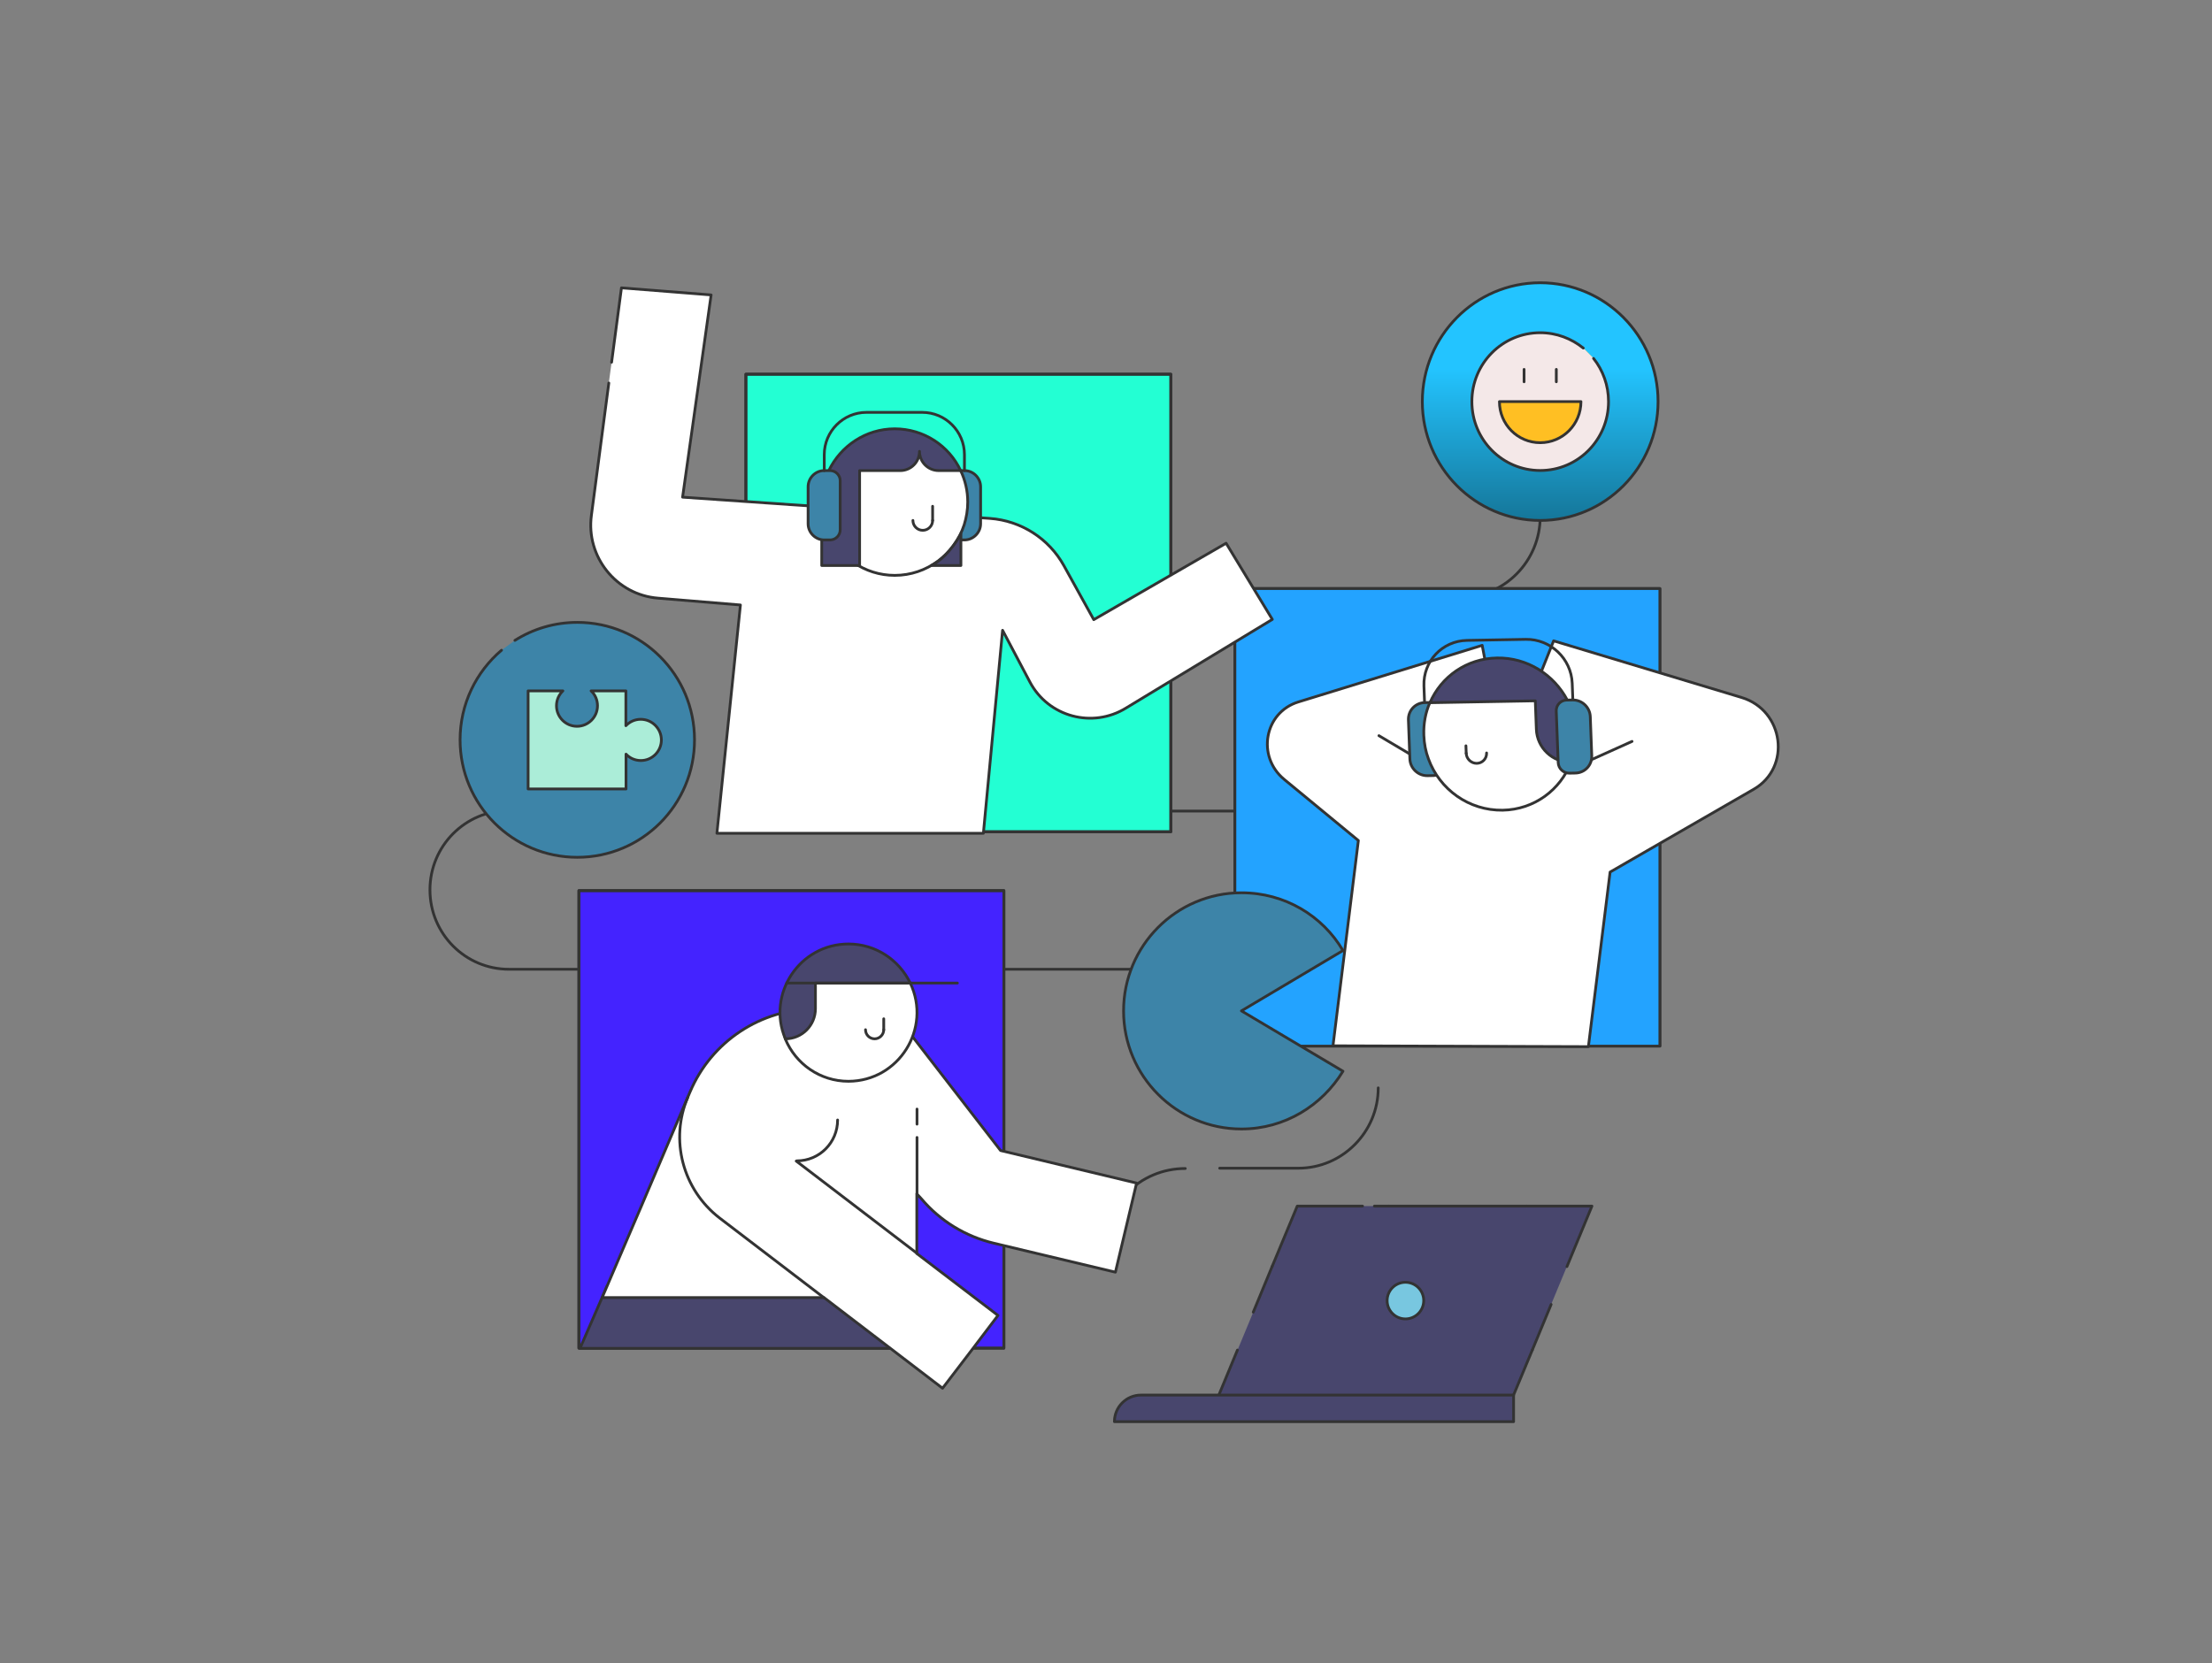 <svg width="726" height="546" viewBox="0 0 726 546" fill="none" xmlns="http://www.w3.org/2000/svg">
    <rect x="0" y="0" width="726" height="546" fill="#808080" stroke="none"/>
    <path d="M400.306 383.512H426.123C440.556 383.512 452.347 371.653 452.347 357.14" stroke="#333333" stroke-width="0.906" stroke-linecap="round" stroke-linejoin="round"/>
    <path d="M362.087 410.697C362.087 395.672 374.082 383.612 389.023 383.612" stroke="#333333" stroke-width="0.906" stroke-linecap="round" stroke-linejoin="round"/>
    <path d="M386.276 318.2H167.035C152.701 318.2 141.114 306.545 141.114 292.133C141.114 277.725 152.701 266.07 167.035 266.07H202.1" stroke="#333333" stroke-width="0.906" stroke-linecap="round" stroke-linejoin="round"/>
    <path d="M350.907 266.274H428.461C447.67 266.274 463.426 250.64 463.426 231.118C463.426 211.8 447.874 196.056 428.461 196.056H407.112" stroke="#333333" stroke-width="0.906" stroke-linecap="round" stroke-linejoin="round"/>
    <path d="M309.131 266.274H341.147" stroke="#333333" stroke-width="0.906" stroke-linecap="round" stroke-linejoin="round"/>
    <path d="M479.178 196.161C493.815 196.161 505.507 184.202 505.507 169.585V130.645" stroke="#333333" stroke-width="0.906" stroke-linecap="round" stroke-linejoin="round"/>
    <path d="M428.56 196.161H468.61" stroke="#333333" stroke-width="0.906" stroke-linecap="round" stroke-linejoin="round"/>
    <path d="M544.782 193.218H405.305V343.428H544.782V193.218Z" fill="#23A3FF" stroke="#333333" stroke-width="0.906" stroke-linecap="round" stroke-linejoin="round"/>
    <path d="M544.782 193.218H405.305V343.428H544.782V193.218Z" fill="#23A3FF" stroke="#333333" stroke-width="0.906" stroke-linecap="round" stroke-linejoin="round"/>
    <path d="M329.483 292.378H190.001V442.587H329.483V292.378Z" fill="#4423FF" stroke="#333333" stroke-width="0.906" stroke-linecap="round" stroke-linejoin="round"/>
    <path d="M329.483 292.378H190.001V442.587H329.483V292.378Z" stroke="#333333" stroke-width="0.906" stroke-linecap="round" stroke-linejoin="round"/>
    <path d="M384.283 122.855H244.806V273.065H384.283V122.855Z" fill="#23FFD3" stroke="#333333" stroke-width="0.906" stroke-linecap="round" stroke-linejoin="round"/>
    <path d="M384.283 122.855H244.806V273.065H384.283V122.855Z" stroke="#333333" stroke-width="0.906" stroke-linecap="round" stroke-linejoin="round"/>
    <path d="M199.821 125.739L194.102 169.199C192.276 182.825 202.309 195.289 215.985 196.37L243.011 198.609L235.299 273.56H322.758L329.057 206.921L338.011 223.873C344.061 235.337 358.566 239.243 369.591 232.43L417.59 203.347L402.423 178.337L358.983 203.428L349.199 185.732C344.228 176.757 335.106 170.943 324.91 170.193L224.029 163.216L233.395 96.823L203.967 94.498L200.732 118.926" fill="white"/>
    <path d="M199.821 125.739L194.102 169.199C192.276 182.825 202.309 195.289 215.985 196.37L243.011 198.609L235.299 273.56H322.758L329.057 206.921L338.011 223.873C344.061 235.337 358.566 239.243 369.591 232.43L417.59 203.347L402.423 178.337L358.983 203.428L349.199 185.732C344.228 176.757 335.106 170.943 324.91 170.193L224.029 163.216L233.395 96.823L203.967 94.498L200.732 118.926" stroke="#333333" stroke-width="0.906" stroke-linecap="round" stroke-linejoin="round"/>
    <path d="M314.632 177.257H316.54C319.44 177.257 321.847 174.849 321.847 171.938V159.81C321.847 156.899 319.44 154.491 316.54 154.491H314.632C312.811 154.491 311.315 155.986 311.315 157.812V173.932C311.315 175.762 312.811 177.257 314.632 177.257Z" fill="#3D84A8" stroke="#333333" stroke-width="0.906" stroke-linecap="round" stroke-linejoin="round"/>
    <path d="M271.528 170.611V163.216H279.567V147.678H301.867L315.294 154.491C316.79 157.648 317.619 161.136 317.619 164.793C317.619 167.368 317.202 169.862 316.459 172.274C313.305 181.912 304.269 188.889 293.66 188.889C283.714 188.889 275.172 182.739 271.528 174.099V172.605V170.611Z" fill="white" stroke="#333333" stroke-width="0.906" stroke-linecap="round" stroke-linejoin="round"/>
    <path d="M306.095 166.205V170.861" stroke="#333333" stroke-width="0.906" stroke-linecap="round" stroke-linejoin="round"/>
    <path d="M299.628 170.861C299.628 172.605 301.038 174.1 302.859 174.1C304.604 174.1 306.095 172.687 306.095 170.861" stroke="#333333" stroke-width="0.906" stroke-linecap="round" stroke-linejoin="round"/>
    <path d="M305.678 185.65C308.664 185.65 315.38 185.65 315.38 185.65C315.38 185.65 315.38 177.756 315.38 175.181C313.554 178.669 309.992 183.488 305.678 185.65Z" fill="#48466D" stroke="#333333" stroke-width="0.906" stroke-linecap="round" stroke-linejoin="round"/>
    <path d="M269.702 164.793C269.702 161.055 270.531 157.566 272.022 154.491C275.919 146.429 284.126 140.778 293.66 140.778C303.195 140.778 311.483 146.347 315.294 154.491H308.084C304.604 154.491 301.785 151.666 301.785 148.173C301.785 151.666 298.967 154.491 295.482 154.491H282.136V161.386V163.462V185.65H269.702V165.542C269.702 165.292 269.702 165.043 269.702 164.793Z" fill="#48466D" stroke="#333333" stroke-width="0.906" stroke-linecap="round" stroke-linejoin="round"/>
    <path d="M272.439 177.257H270.531C267.631 177.257 265.225 174.849 265.225 171.938V159.81C265.225 156.899 267.631 154.491 270.531 154.491H272.439C274.26 154.491 275.756 155.986 275.756 157.812V173.932C275.756 175.762 274.26 177.257 272.439 177.257Z" fill="#3D84A8" stroke="#333333" stroke-width="0.906" stroke-linecap="round" stroke-linejoin="round"/>
    <path d="M270.531 154.491V149.254C270.531 141.609 276.748 135.378 284.375 135.378H302.696C310.323 135.378 316.54 141.609 316.54 149.254V154.491" stroke="#333333" stroke-width="0.906" stroke-linecap="round" stroke-linejoin="round"/>
    <path d="M509.911 210.383L495.36 246.761C494.934 247.887 493.28 247.683 493.058 246.511L486.47 211.859L426.082 230.459C414.993 233.893 412.36 248.296 421.455 255.841L445.826 275.94L437.497 343.332L521.326 343.609L528.45 286.296L575.592 259.107C588.008 251.944 585.543 233.216 571.64 228.992L509.911 210.383Z" fill="white" stroke="#333333" stroke-width="0.906" stroke-linecap="round" stroke-linejoin="round"/>
    <path d="M516.337 232.857L516.015 224.331C515.707 216.219 508.887 209.751 500.785 209.896L481.476 210.237C473.373 210.382 467.047 217.082 467.351 225.199L467.632 232.666" stroke="#333333" stroke-width="0.906" stroke-linecap="round" stroke-linejoin="round"/>
    <path d="M535.646 243.399L490.19 263.857L452.578 241.519" stroke="#333333" stroke-width="0.906" stroke-linecap="round" stroke-linejoin="round"/>
    <path d="M470.514 254.614L468.52 254.651C465.411 254.705 462.847 252.221 462.733 249.164L462.253 236.35C462.135 233.234 464.564 230.718 467.618 230.663L469.612 230.627C471.552 230.595 473.197 232.153 473.269 234.093L473.904 251.026C473.976 252.965 472.453 254.582 470.514 254.614Z" fill="#3D84A8" stroke="#333333" stroke-width="0.906" stroke-linecap="round" stroke-linejoin="round"/>
    <path d="M469.317 230.636C469.317 230.636 486.12 215.038 505.47 226.639C509.494 229.037 518.018 236.945 515.635 250.167C512.218 259.288 503.535 265.797 493.208 265.979C482.11 266.178 472.449 259.111 468.842 249.173C467.931 246.779 467.419 244.14 467.319 241.437C467.169 237.554 467.858 233.897 469.317 230.636Z" fill="white" stroke="#333333" stroke-width="0.906" stroke-linecap="round" stroke-linejoin="round"/>
    <path d="M481.131 244.84L481.226 247.306" stroke="#333333" stroke-width="0.906" stroke-linecap="round" stroke-linejoin="round"/>
    <path d="M487.915 247.188C487.987 249.068 486.515 250.567 484.697 250.599C482.876 250.631 481.294 249.132 481.226 247.306" stroke="#333333" stroke-width="0.906" stroke-linecap="round" stroke-linejoin="round"/>
    <path d="M491.323 216.006C501.247 215.829 510.033 221.497 514.402 229.832C516.047 233.039 517.066 236.668 517.211 240.552C517.316 243.254 516.998 245.848 516.273 248.333C516.06 248.982 515.906 249.573 515.639 250.227C509.535 250.336 504.473 245.485 504.247 239.425L503.898 230.078L469.322 230.695C472.992 222.156 481.344 216.183 491.323 216.006Z" fill="#48466D" stroke="#333333" stroke-width="0.906" stroke-linecap="round" stroke-linejoin="round"/>
    <path d="M515.069 253.824L517.067 253.788C520.176 253.733 522.546 251.162 522.432 248.105L521.947 235.287C521.83 232.171 519.215 229.75 516.161 229.8L514.167 229.837C512.227 229.873 510.705 231.49 510.777 233.429L511.416 250.358C511.489 252.302 513.134 253.86 515.069 253.824Z" fill="#3D84A8" stroke="#333333" stroke-width="0.906" stroke-linecap="round" stroke-linejoin="round"/>
    <path d="M407.453 331.863L440.778 312.059C434.08 300.645 421.686 293.091 407.453 293.091C386.018 293.091 368.767 310.547 368.767 331.863C368.767 353.352 386.186 370.64 407.453 370.64C421.686 370.64 433.913 362.918 440.778 351.672L407.453 331.863Z" fill="#3D84A8" stroke="#333333" stroke-width="0.906" stroke-linecap="round" stroke-linejoin="round"/>
    <path d="M505.506 170.861C526.87 170.861 544.19 153.392 544.19 131.844C544.19 110.296 526.87 92.827 505.506 92.827C484.142 92.827 466.823 110.296 466.823 131.844C466.823 153.392 484.142 170.861 505.506 170.861Z" fill="url(#paint0_linear_1_1384)" stroke="#333333" stroke-width="0.906" stroke-linecap="round" stroke-linejoin="round"/>
    <path d="M523.02 117.673C526.1 121.556 527.929 126.507 527.929 131.844C527.929 144.362 517.922 154.46 505.507 154.46C493.095 154.46 483.084 144.362 483.084 131.844C483.084 119.321 493.095 109.229 505.507 109.229C510.897 109.229 515.801 111.168 519.652 114.275" fill="#FFBF23"/>
    <path d="M523.02 117.673C526.1 121.556 527.929 126.507 527.929 131.844C527.929 144.362 517.922 154.46 505.507 154.46C493.095 154.46 483.084 144.362 483.084 131.844C483.084 119.321 493.095 109.229 505.507 109.229C510.897 109.229 515.801 111.168 519.652 114.275" fill="#F4E8E8"/>
    <path d="M523.02 117.673C526.1 121.556 527.929 126.507 527.929 131.844C527.929 144.362 517.922 154.46 505.507 154.46C493.095 154.46 483.084 144.362 483.084 131.844C483.084 119.321 493.095 109.229 505.507 109.229C510.897 109.229 515.801 111.168 519.652 114.275" stroke="#333333" stroke-width="0.906" stroke-linecap="round" stroke-linejoin="round"/>
    <path d="M518.882 131.844C518.882 139.316 512.915 145.334 505.507 145.334C498.099 145.334 492.132 139.316 492.132 131.844H518.882Z" fill="#FFBF23" stroke="#333333" stroke-width="0.906" stroke-linecap="round" stroke-linejoin="round"/>
    <path d="M500.215 121.265V125.34V121.265Z" fill="#FFBF23"/>
    <path d="M500.215 121.265V125.34" stroke="#333333" stroke-width="0.906" stroke-linecap="round" stroke-linejoin="round"/>
    <path d="M510.798 121.265V125.34V121.265Z" fill="#FFBF23"/>
    <path d="M510.798 121.265V125.34" stroke="#333333" stroke-width="0.906" stroke-linecap="round" stroke-linejoin="round"/>
    <path d="M190.359 442.66H300.97V422.334H199.2L190.359 442.66Z" fill="#48466D" stroke="#333333" stroke-width="0.906" stroke-linecap="round" stroke-linejoin="round"/>
    <path d="M302.401 393.541C308.573 400.84 316.893 405.919 326.188 408.135L366.088 417.646L373.044 388.395L328.394 377.712L297.33 337.523C294.276 333.548 289.532 331.204 284.529 331.204H267.631C249.695 331.204 233.512 341.888 226.493 358.43L210.506 395.953L208.099 401.554L197.636 425.981H270.427L309.353 455.751L317.673 444.872L327.552 431.845L300.906 411.524V391.915L302.401 393.541Z" fill="white" stroke="#333333" stroke-width="0.906" stroke-linecap="round" stroke-linejoin="round"/>
    <path d="M300.97 391.851V373.415" stroke="#333333" stroke-width="0.906" stroke-linecap="round" stroke-linejoin="round"/>
    <path d="M300.97 369.05V364.099" stroke="#333333" stroke-width="0.906" stroke-linecap="round" stroke-linejoin="round"/>
    <path d="M298.763 322.733C298.763 322.733 283.098 308.988 266.136 319.74C262.628 321.952 255.156 329.247 257.753 341.106C261.133 349.246 269.127 354.978 278.484 354.978C294.993 354.914 305.846 337.65 298.763 322.733Z" fill="white" stroke="#333333" stroke-width="0.906" stroke-linecap="round" stroke-linejoin="round"/>
    <path d="M290.053 334.461V338.045" stroke="#333333" stroke-width="0.906" stroke-linecap="round" stroke-linejoin="round"/>
    <path d="M284.072 338.045C284.072 339.735 285.441 341.038 287.063 341.038C288.69 341.038 290.054 339.671 290.054 338.045" stroke="#333333" stroke-width="0.906" stroke-linecap="round" stroke-linejoin="round"/>
    <path d="M278.484 309.901C262.433 309.901 251.58 326.317 257.752 341.038C263.213 341.038 267.631 336.609 267.631 331.136V322.733H298.763C295.119 315.179 287.452 309.901 278.484 309.901Z" fill="#48466D" stroke="#333333" stroke-width="0.906" stroke-linecap="round" stroke-linejoin="round"/>
    <path d="M258.21 322.733H314.229" stroke="#333333" stroke-width="0.906" stroke-linecap="round" stroke-linejoin="round"/>
    <path d="M300.97 411.456L261.328 381.169L261.522 381.101C268.932 381.101 274.909 375.109 274.909 367.683" stroke="#333333" stroke-width="0.906" stroke-linecap="round" stroke-linejoin="round"/>
    <path d="M225.778 360.125C219.733 374.196 224.088 390.548 236.178 399.864L270.359 425.982" stroke="#333333" stroke-width="0.906" stroke-linecap="round" stroke-linejoin="round"/>
    <path d="M168.992 210.237C174.942 206.476 181.962 204.323 189.471 204.323C210.733 204.323 227.944 221.574 227.944 242.886C227.944 264.194 210.733 281.445 189.471 281.445C168.213 281.445 151.002 264.194 151.002 242.886C151.002 231.108 156.268 220.552 164.606 213.462" fill="#3D84A8"/>
    <path d="M168.992 210.237C174.942 206.476 181.962 204.323 189.471 204.323C210.733 204.323 227.944 221.574 227.944 242.886C227.944 264.194 210.733 281.445 189.471 281.445C168.213 281.445 151.002 264.194 151.002 242.886C151.002 231.108 156.268 220.552 164.606 213.462" stroke="#333333" stroke-width="0.906" stroke-linecap="round" stroke-linejoin="round"/>
    <path d="M210.293 236.141C208.34 236.141 206.636 236.972 205.417 238.24V226.807H194.007C195.325 228.029 196.105 229.787 196.105 231.694C196.105 235.405 193.082 238.44 189.375 238.44C185.669 238.44 182.646 235.405 182.646 231.694C182.646 229.737 183.475 228.029 184.744 226.807H173.334V259.011H205.467V247.578C206.686 248.896 208.44 249.677 210.338 249.677C214.045 249.677 217.068 246.647 217.068 242.932C217.068 239.221 214.045 236.141 210.293 236.141Z" fill="#ABEDD8" stroke="#333333" stroke-width="0.906" stroke-linecap="round" stroke-linejoin="round"/>
    <path d="M494.658 463.059H397.936L425.769 395.958H522.491L494.658 463.059Z" fill="#48466D"/>
    <path d="M502.914 443.21L494.658 463.06H473.228" stroke="#333333" stroke-width="0.906" stroke-linecap="round" stroke-linejoin="round"/>
    <path d="M469.349 463.059H464.704" stroke="#333333" stroke-width="0.906" stroke-linecap="round" stroke-linejoin="round"/>
    <path d="M464.705 463.059H419.362" stroke="#333333" stroke-width="0.906" stroke-linecap="round" stroke-linejoin="round"/>
    <path d="M419.362 463.06H397.936L406.143 443.21" stroke="#333333" stroke-width="0.906" stroke-linecap="round" stroke-linejoin="round"/>
    <path d="M411.332 430.773L417.513 415.807" stroke="#333333" stroke-width="0.906" stroke-linecap="round" stroke-linejoin="round"/>
    <path d="M417.513 415.807L425.769 395.958H447.199" stroke="#333333" stroke-width="0.906" stroke-linecap="round" stroke-linejoin="round"/>
    <path d="M451.078 395.958H455.723" stroke="#333333" stroke-width="0.906" stroke-linecap="round" stroke-linejoin="round"/>
    <path d="M455.723 395.958H501.066" stroke="#333333" stroke-width="0.906" stroke-linecap="round" stroke-linejoin="round"/>
    <path d="M501.066 395.958H522.491L514.28 415.807" stroke="#333333" stroke-width="0.906" stroke-linecap="round" stroke-linejoin="round"/>
    <path d="M509.096 428.243L502.915 443.21" stroke="#333333" stroke-width="0.906" stroke-linecap="round" stroke-linejoin="round"/>
    <path d="M461.274 432.99C464.591 432.99 467.274 430.296 467.274 426.976C467.274 423.651 464.591 420.962 461.274 420.962C457.961 420.962 455.274 423.651 455.274 426.976C455.274 430.296 457.961 432.99 461.274 432.99Z" fill="#78C7E0" stroke="#333333" stroke-width="0.906" stroke-linecap="round" stroke-linejoin="round"/>
    <path d="M365.767 466.724H496.779V457.994H374.477C369.65 457.994 365.767 461.928 365.767 466.724Z" fill="#48466D" stroke="#333333" stroke-width="0.906" stroke-linecap="round" stroke-linejoin="round"/>
    <defs>
    <linearGradient id="paint0_linear_1_1384" x1="505.506" y1="92.827" x2="505.506" y2="170.861" gradientUnits="userSpaceOnUse">
    <stop offset="0.361" stop-color="#23C4FF"/>
    <stop offset="1" stop-color="#157699"/>
    </linearGradient>
    </defs>
</svg>